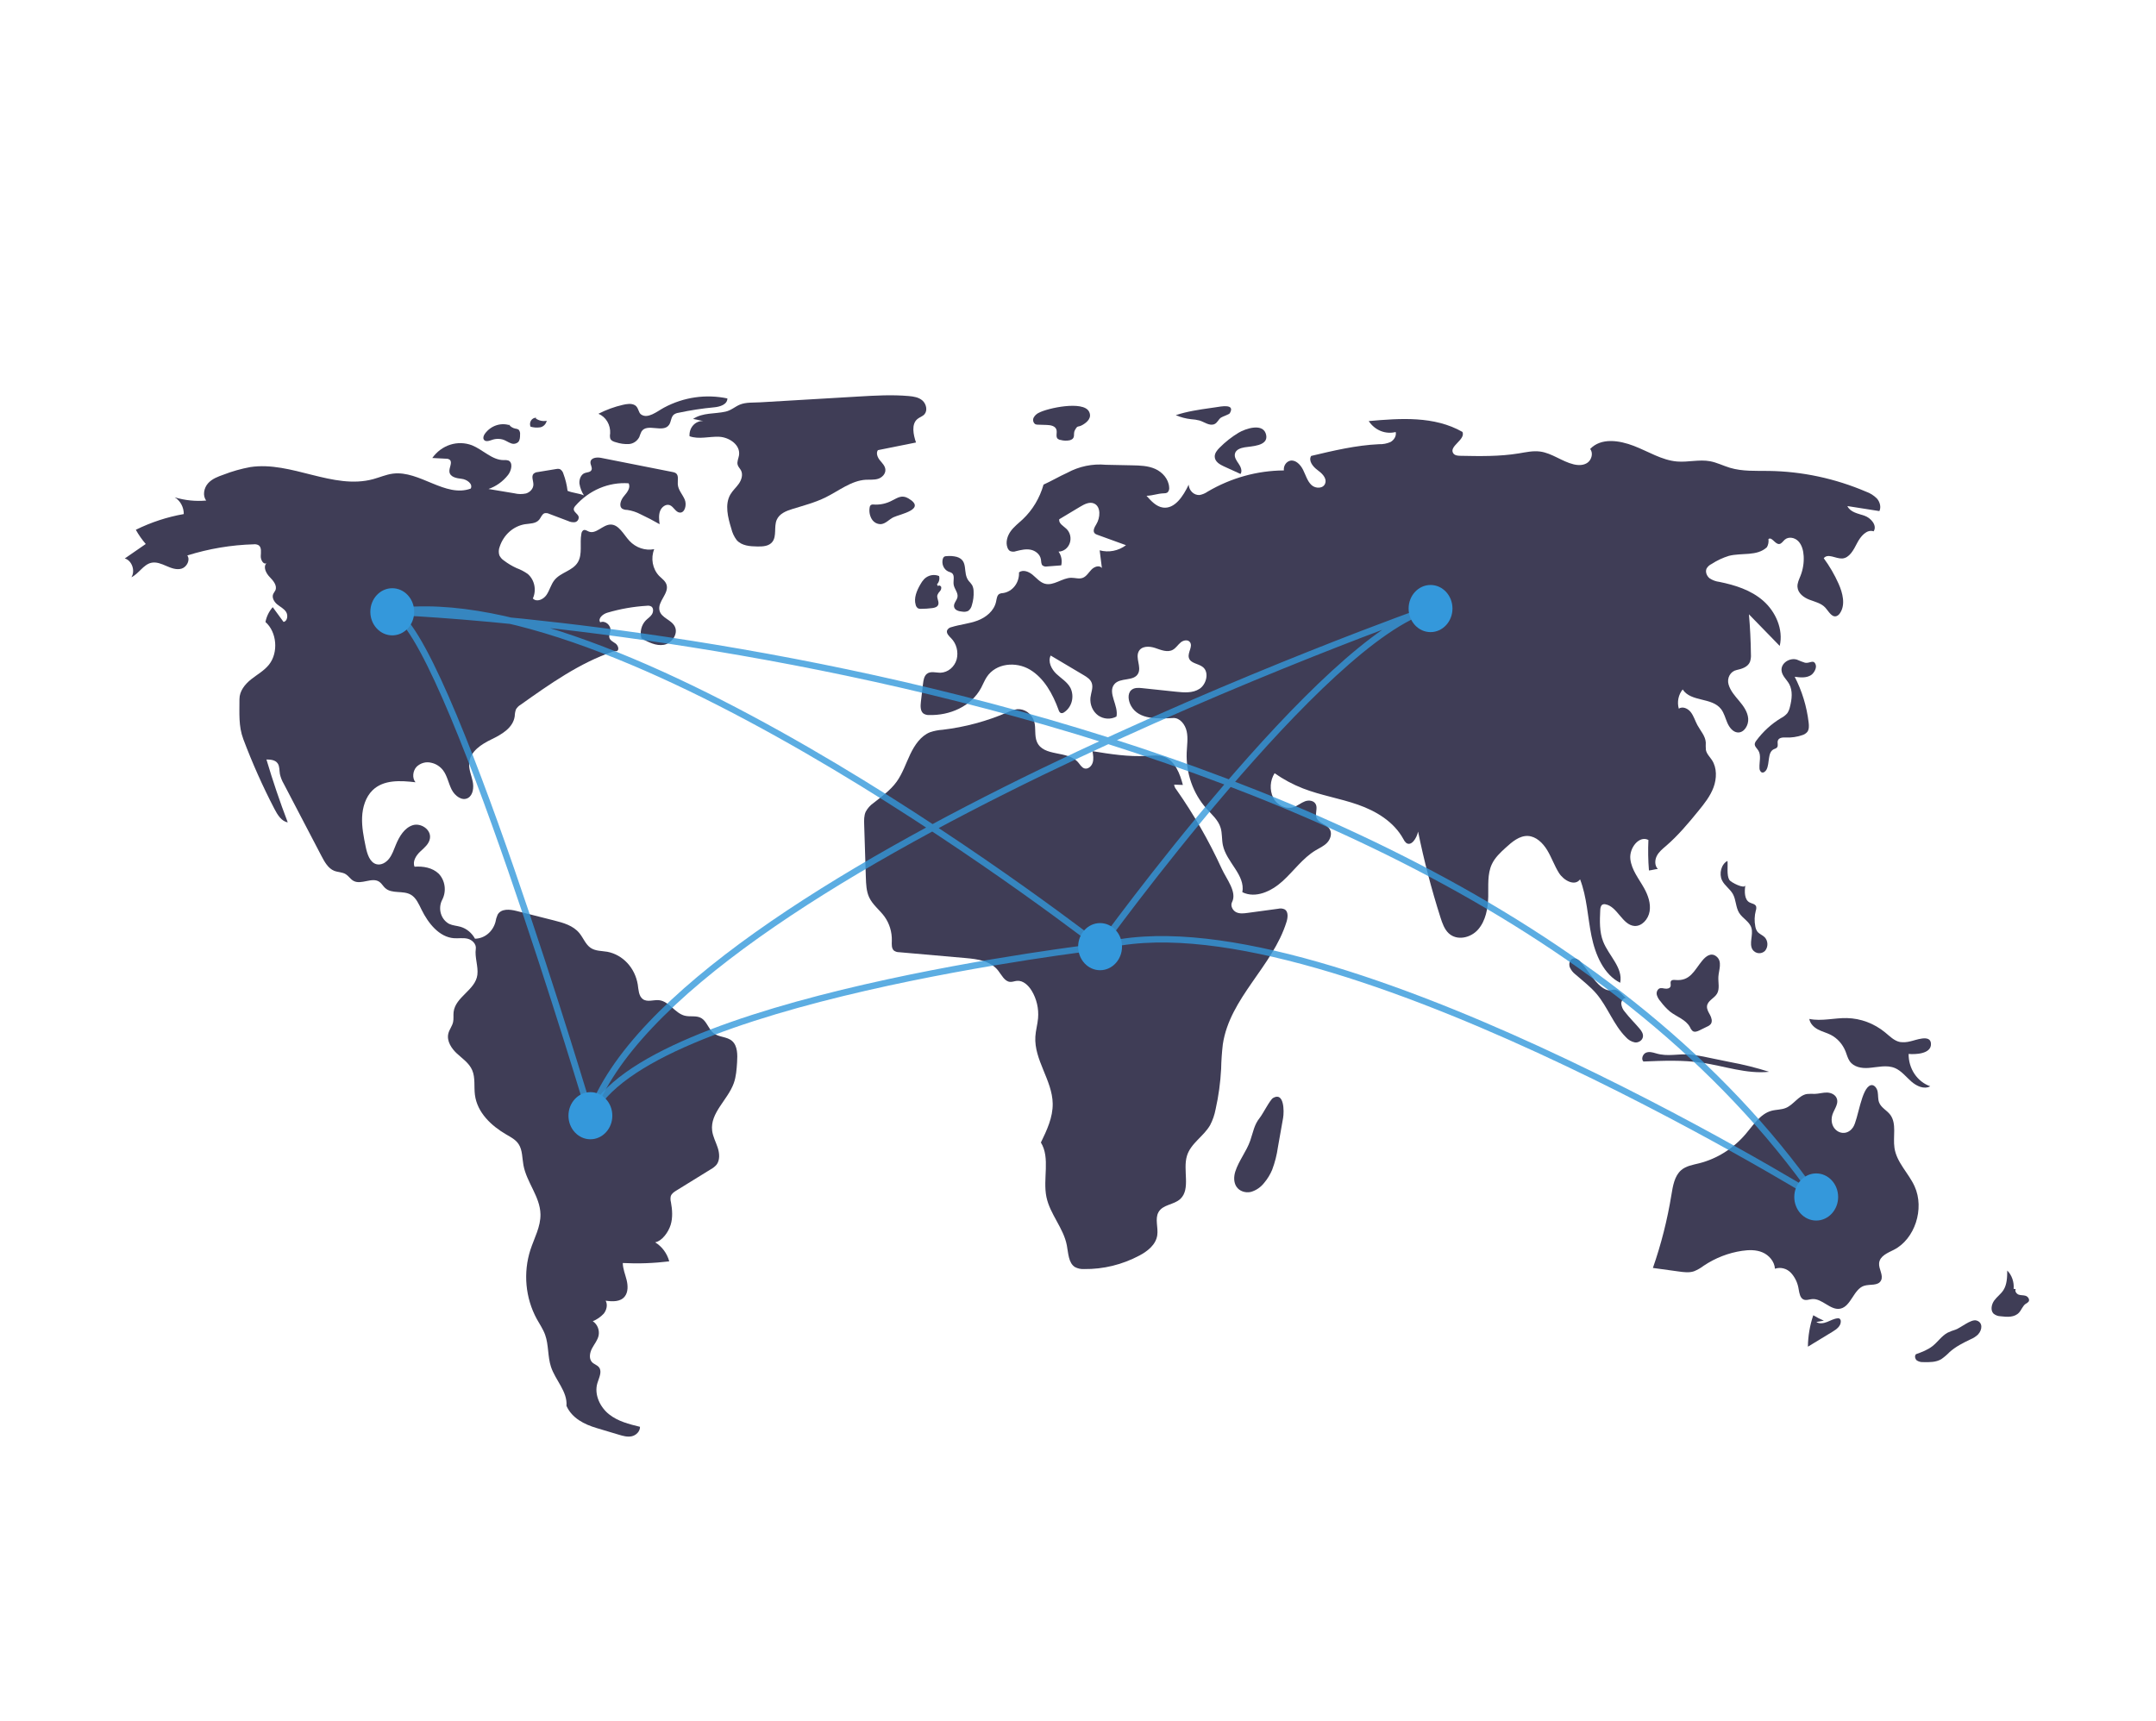 <svg width="670" height="535" viewBox="0 0 670 535" fill="none" xmlns="http://www.w3.org/2000/svg">
<path d="M176.372 152.557C176.159 150.749 175.729 148.978 175.092 147.29C175.011 146.97 174.869 146.673 174.675 146.415C174.481 146.158 174.239 145.948 173.965 145.797C173.598 145.694 173.214 145.69 172.846 145.783L167.102 146.728C166.621 146.752 166.161 146.944 165.791 147.275C165.043 148.121 165.78 149.483 165.757 150.65C165.731 151.962 164.647 153.027 163.471 153.38C162.27 153.64 161.032 153.624 159.838 153.331L151.806 151.989C154.171 151.178 156.277 149.667 157.882 147.631C158.939 146.284 159.501 143.771 157.974 143.134C157.52 143 157.047 142.959 156.579 143.014C152.94 143.044 150.076 139.778 146.67 138.402C144.489 137.579 142.122 137.517 139.908 138.227C137.693 138.937 135.744 140.381 134.339 142.354L138.617 142.576C139.02 142.552 139.419 142.666 139.757 142.902C140.695 143.731 139.529 145.321 139.661 146.618C139.833 148.303 141.914 148.663 143.482 148.833C145.051 149.004 147.041 150.374 146.287 151.862C138.402 154.782 130.378 146.155 122.098 147.217C120.002 147.486 118.023 148.371 115.977 148.927C103.477 152.327 90.555 143.256 77.786 145.177C74.947 145.697 72.157 146.488 69.449 147.541C67.712 148.154 65.899 148.817 64.636 150.24C63.373 151.662 62.893 154.095 64.089 155.583C60.792 155.875 57.473 155.536 54.286 154.581C55.148 155.096 55.864 155.851 56.361 156.767C56.858 157.682 57.117 158.725 57.109 159.784C51.961 160.687 46.95 162.33 42.209 164.669C43.094 166.25 44.127 167.73 45.293 169.085L38.776 173.586C40.977 174.183 42.116 177.41 40.835 179.426C43.118 178.334 44.533 175.51 46.975 174.937C48.574 174.562 50.202 175.265 51.719 175.926C53.236 176.587 54.904 177.227 56.475 176.731C58.045 176.236 59.204 174.046 58.206 172.651C64.92 170.545 71.858 169.38 78.85 169.184C79.389 169.111 79.936 169.223 80.413 169.503C81.323 170.182 81.084 171.648 81.034 172.837C80.986 174.027 81.848 175.59 82.837 175.054C81.673 176.139 82.668 178.181 83.784 179.321C84.901 180.462 86.246 182.036 85.563 183.52C85.385 183.907 85.082 184.217 84.91 184.607C84.404 185.761 85.208 187.105 86.157 187.871C87.106 188.637 88.268 189.173 88.927 190.233C89.586 191.294 89.286 193.15 88.108 193.298L84.758 188.727C83.614 190.002 82.829 191.601 82.496 193.336C86.048 196.458 86.582 202.811 83.608 206.567C82.089 208.486 79.927 209.652 78.041 211.149C76.155 212.646 74.41 214.778 74.415 217.298C74.423 221.652 74.092 225.697 75.61 229.734C78.409 237.178 81.64 244.425 85.285 251.433C86.242 253.274 87.479 255.291 89.418 255.607C86.967 249.194 84.761 242.682 82.8 236.069C84.078 236.075 85.554 236.184 86.303 237.296C86.923 238.218 86.79 239.47 86.982 240.588C87.227 241.672 87.636 242.704 88.192 243.646L99.894 266.053C100.864 267.911 101.976 269.904 103.83 270.657C105.016 271.138 106.387 271.047 107.478 271.739C108.333 272.282 108.909 273.246 109.781 273.757C112.246 275.202 115.674 272.43 117.977 274.156C118.636 274.649 119.055 275.433 119.662 275.998C121.79 277.979 125.28 276.654 127.736 278.132C129.319 279.084 130.139 280.988 130.983 282.714C133.098 287.037 136.52 291.272 141.052 291.617C142.476 291.725 143.93 291.435 145.322 291.775C146.714 292.115 148.083 293.421 147.86 294.936C147.477 297.534 148.671 300.379 148.35 302.987C147.766 307.737 141.499 309.824 140.961 314.58C140.843 315.621 141.027 316.696 140.797 317.716C140.514 318.965 139.641 319.982 139.331 321.224C138.743 323.577 140.312 325.919 142.034 327.502C143.757 329.085 145.812 330.45 146.754 332.667C147.75 335.009 147.261 337.74 147.585 340.292C148.292 345.863 152.767 349.993 157.374 352.655C158.777 353.467 160.284 354.252 161.192 355.66C162.378 357.497 162.26 359.918 162.656 362.113C163.625 367.489 167.835 371.918 167.955 377.392C168.04 381.283 166.028 384.813 164.826 388.484C163.699 392.002 163.291 395.739 163.63 399.441C163.969 403.143 165.047 406.723 166.791 409.937C167.69 411.569 168.765 413.108 169.401 414.877C170.536 418.034 170.168 421.623 171.214 424.815C172.598 429.036 176.399 432.522 176.035 436.979C177.761 440.832 181.572 442.725 185.405 443.872L192.273 445.927C193.588 446.321 194.962 446.718 196.301 446.433C197.64 446.148 198.918 444.952 198.884 443.485C195.516 442.669 192.04 441.801 189.263 439.594C186.487 437.388 184.585 433.459 185.638 429.924C186.127 428.285 187.166 426.392 186.178 425.038C185.612 424.263 184.578 424.06 183.94 423.353C182.945 422.249 183.286 420.395 184.002 419.065C184.717 417.734 185.752 416.545 186.04 415.039C186.186 414.197 186.089 413.327 185.761 412.546C185.434 411.765 184.892 411.111 184.209 410.67C185.482 410.153 186.641 409.354 187.608 408.325C188.503 407.228 188.915 405.536 188.212 404.288C190.301 404.573 192.766 404.712 194.137 402.995C195.232 401.623 195.157 399.573 194.724 397.827C194.292 396.081 193.56 394.384 193.538 392.577C198.355 392.823 203.183 392.647 207.975 392.051C207.282 389.543 205.707 387.423 203.585 386.142C205.755 385.747 207.732 382.955 208.417 380.706C209.103 378.458 208.928 376.01 208.504 373.688C208.342 373.09 208.319 372.459 208.44 371.849C208.684 371.012 209.449 370.502 210.157 370.065L220.927 363.415C221.57 363.069 222.152 362.607 222.649 362.048C223.778 360.623 223.611 358.472 223.033 356.707C222.455 354.942 221.53 353.282 221.307 351.426C220.641 345.875 226.169 341.893 228.034 336.668C228.766 334.617 228.915 332.389 229.057 330.198C229.209 327.844 229.22 325.111 227.54 323.594C225.928 322.141 223.411 322.465 221.725 321.113C220.179 319.873 219.646 317.465 217.957 316.464C216.424 315.555 214.501 316.133 212.795 315.705C209.792 314.952 207.903 311.232 204.836 310.887C203.105 310.693 201.147 311.602 199.729 310.519C198.479 309.564 198.429 307.646 198.191 306.018C197.774 303.487 196.646 301.155 194.958 299.335C193.271 297.515 191.105 296.295 188.753 295.839C186.969 295.531 185.027 295.648 183.509 294.594C181.972 293.527 181.267 291.529 180.06 290.051C178.114 287.669 175.05 286.822 172.179 286.097L160.503 283.146C158.43 282.622 155.758 282.344 154.646 284.296C154.316 285.039 154.083 285.827 153.953 286.639C153.536 288.106 152.697 289.393 151.557 290.316C150.417 291.239 149.034 291.749 147.607 291.773C146.628 289.979 145.043 288.66 143.182 288.092C141.998 287.738 140.73 287.698 139.601 287.176C138.986 286.854 138.439 286.399 137.993 285.842C137.547 285.284 137.211 284.634 137.007 283.932C136.803 283.229 136.734 282.49 136.804 281.758C136.875 281.026 137.084 280.318 137.419 279.676C138.092 278.388 138.352 276.897 138.158 275.434C137.965 273.97 137.329 272.616 136.349 271.58C134.363 269.664 131.491 269.201 128.828 269.393C128.131 267.757 129.297 265.911 130.553 264.723C131.81 263.534 133.335 262.365 133.609 260.59C134.039 257.798 130.725 255.677 128.209 256.51C125.692 257.342 124.086 259.97 123.025 262.56C122.415 264.046 121.898 265.611 120.937 266.864C119.976 268.117 118.428 269.014 116.965 268.612C114.893 268.043 114.093 265.396 113.634 263.151C113.019 260.138 112.4 257.083 112.529 254.002C112.658 250.92 113.624 247.756 115.738 245.67C119.182 242.271 124.466 242.604 129.115 243.147C128.016 241.816 128.288 239.575 129.463 238.322C130.083 237.73 130.828 237.309 131.634 237.096C132.44 236.884 133.282 236.885 134.087 237.101C135.488 237.415 136.75 238.226 137.67 239.404C138.99 241.135 139.366 243.473 140.365 245.438C141.363 247.403 143.608 249.079 145.446 248.025C147.033 247.114 147.285 244.748 146.89 242.861C146.495 240.975 145.656 239.14 145.799 237.212C146.072 233.533 149.619 231.319 152.75 229.804C155.88 228.289 159.464 226.251 159.96 222.599C159.977 221.884 160.103 221.177 160.332 220.506C160.679 219.912 161.161 219.425 161.733 219.089C170.869 212.598 180.157 206.028 190.599 202.482C191.143 202.297 191.206 202.503 191.76 202.358C192.535 201.877 192.021 200.545 191.279 200.008C190.536 199.472 189.543 199.06 189.354 198.12C189.216 197.428 189.595 196.75 189.693 196.05C189.935 194.332 188.023 192.746 186.538 193.433C185.699 192.238 187.359 190.851 188.701 190.454C192.731 189.261 196.867 188.535 201.041 188.287C201.522 188.204 202.016 188.295 202.445 188.543C203.146 189.065 203.056 190.263 202.559 191.008C202.063 191.753 201.29 192.22 200.671 192.851C199.994 193.559 199.512 194.453 199.276 195.436C199.04 196.419 199.06 197.453 199.334 198.424C201.512 199.616 203.881 200.842 206.294 200.422C208.707 200.003 210.849 197.088 209.714 194.76C208.658 192.593 205.486 192.104 204.94 189.728C204.301 186.947 207.964 184.473 207.139 181.749C206.778 180.556 205.671 179.853 204.822 178.992C203.82 177.935 203.138 176.578 202.866 175.097C202.594 173.617 202.745 172.083 203.299 170.696C201.917 170.958 200.496 170.859 199.156 170.408C197.816 169.958 196.597 169.168 195.599 168.106C193.757 166.108 192.288 162.956 189.673 163.045C187.272 163.127 185.205 166.137 182.961 165.219C182.409 164.993 181.827 164.533 181.292 164.802C181.117 164.925 180.969 165.088 180.862 165.281C180.754 165.473 180.688 165.69 180.669 165.913C180.099 168.845 181.08 172.184 179.594 174.717C177.977 177.474 174.236 177.856 172.276 180.341C171.211 181.69 170.799 183.508 169.821 184.931C168.843 186.353 166.767 187.258 165.593 186.018C166.17 184.743 166.327 183.295 166.04 181.912C165.752 180.528 165.036 179.29 164.009 178.4C162.919 177.636 161.745 177.021 160.512 176.571C159.135 175.945 157.826 175.16 156.606 174.231C155.994 173.834 155.498 173.263 155.171 172.581C154.913 171.727 154.948 170.801 155.269 169.972C155.865 168.138 156.915 166.513 158.307 165.273C159.698 164.033 161.378 163.225 163.166 162.936C164.729 162.708 166.548 162.788 167.582 161.508C168.13 160.831 168.417 159.807 169.211 159.531C169.72 159.422 170.247 159.492 170.715 159.731L176.549 161.938C177.2 162.254 177.917 162.381 178.628 162.308C178.98 162.257 179.302 162.064 179.528 161.769C179.754 161.474 179.867 161.097 179.846 160.716C179.66 159.674 178.169 159.174 178.305 158.124C178.381 157.784 178.551 157.476 178.793 157.242C180.898 154.833 183.473 152.954 186.333 151.74C189.193 150.526 192.267 150.006 195.336 150.219C196.072 151.519 194.907 153.059 193.938 154.168C192.969 155.278 192.191 157.261 193.363 158.116C193.843 158.379 194.377 158.508 194.916 158.492C196.352 158.701 197.748 159.156 199.05 159.84C201.066 160.783 203.044 161.815 204.982 162.935C204.811 161.561 204.648 160.114 205.132 158.829C205.617 157.544 206.994 156.536 208.196 157.037C209.355 157.519 209.95 159.169 211.185 159.32C212.832 159.522 213.482 156.906 212.794 155.284C212.106 153.663 210.744 152.305 210.63 150.527C210.553 149.327 210.978 147.84 210.087 147.113C209.769 146.895 209.409 146.759 209.035 146.717L186.779 142.314C185.458 142.053 183.548 142.253 183.49 143.696C183.457 144.502 184.126 145.299 183.83 146.039C183.513 146.83 182.474 146.758 181.717 147.037C180.542 147.471 179.952 148.971 180.065 150.301C180.272 151.622 180.748 152.878 181.459 153.978C180.012 153.327 177.82 153.208 176.372 152.557Z" fill="#3F3D56"/>
<path d="M158.614 132.247C157.211 131.748 155.698 131.725 154.282 132.181C152.866 132.637 151.615 133.55 150.698 134.796C150.331 135.315 150.023 136.03 150.33 136.591C150.77 137.397 151.891 137.079 152.717 136.791C153.931 136.324 155.253 136.29 156.487 136.694C157.263 136.98 157.957 137.486 158.736 137.762C159.116 137.932 159.531 137.989 159.938 137.925C160.345 137.861 160.728 137.679 161.046 137.399C161.581 136.813 161.614 135.901 161.615 135.08C161.652 134.805 161.632 134.525 161.555 134.26C161.479 133.995 161.348 133.751 161.173 133.547C160.861 133.353 160.51 133.241 160.15 133.222C159.344 133.062 158.615 132.604 158.089 131.927" fill="#3F3D56"/>
<path d="M166.639 129.846C166.325 129.827 166.012 129.896 165.73 130.045C165.447 130.195 165.206 130.419 165.028 130.698C164.85 130.977 164.742 131.3 164.713 131.637C164.685 131.974 164.738 132.313 164.867 132.621C165.832 132.904 166.839 132.975 167.83 132.829C168.324 132.746 168.784 132.509 169.153 132.145C169.521 131.782 169.782 131.31 169.901 130.788C168.735 131.016 167.531 130.769 166.525 130.095" fill="#3F3D56"/>
<path d="M193.564 125.834C190.938 126.434 188.388 127.365 185.966 128.609C187.108 129.08 188.079 129.934 188.735 131.044C189.391 132.153 189.699 133.46 189.612 134.772C189.51 135.275 189.521 135.798 189.647 136.296C189.926 137.023 190.734 137.296 191.445 137.482C192.722 137.9 194.056 138.083 195.39 138.024C196.057 137.986 196.705 137.77 197.275 137.396C197.845 137.021 198.319 136.5 198.655 135.879C198.848 135.289 199.075 134.713 199.334 134.153C201.037 131.364 206.099 134.737 207.928 132.041C208.573 131.091 208.514 129.661 209.354 128.909C209.789 128.581 210.292 128.374 210.819 128.307C214.498 127.522 218.214 126.953 221.951 126.603C223.721 126.438 226.029 125.754 226.044 123.844C219.375 122.436 212.461 123.436 206.375 126.688C204.182 127.869 201.283 130.352 199.171 128.787C198.38 128.201 198.419 126.623 197.331 125.964C196.218 125.29 194.745 125.564 193.564 125.834Z" fill="#3F3D56"/>
<path d="M215.373 130.218L218.503 130.865C217.927 130.837 217.352 130.942 216.816 131.173C216.281 131.403 215.797 131.754 215.398 132.201C214.998 132.648 214.692 133.182 214.499 133.766C214.307 134.351 214.233 134.973 214.282 135.591C217.213 136.643 220.409 135.619 223.497 135.759C226.585 135.899 230.178 138.27 229.651 141.544C229.491 142.534 228.96 143.523 229.236 144.483C229.43 145.155 229.982 145.633 230.293 146.252C230.942 147.543 230.424 149.176 229.604 150.349C228.785 151.522 227.683 152.459 226.964 153.706C225.175 156.807 226.191 160.817 227.257 164.282C227.565 165.591 228.134 166.812 228.925 167.862C230.504 169.667 233.077 169.824 235.381 169.86C237.058 169.886 238.98 169.797 240.04 168.4C241.425 166.576 240.457 163.731 241.369 161.59C242.196 159.646 244.306 158.812 246.217 158.221C249.719 157.137 253.287 156.216 256.598 154.579C260.708 152.546 264.55 149.379 269.068 149.117C270.335 149.044 271.634 149.205 272.855 148.831C274.076 148.458 275.236 147.323 275.143 145.962C275.064 144.8 274.149 143.946 273.434 143.069C272.719 142.193 272.158 140.845 272.815 139.917L284.657 137.539C283.818 135.08 283.164 131.841 285.093 130.24C285.789 129.663 286.72 129.432 287.313 128.734C288.323 127.544 287.815 125.494 286.649 124.482C285.483 123.469 283.907 123.235 282.414 123.101C277.221 122.638 271.999 122.944 266.796 123.251C256.626 123.85 246.456 124.449 236.286 125.048C234.239 125.169 231.875 124.985 229.997 125.736C228.408 126.371 227.277 127.538 225.459 127.948C222.103 128.705 218.41 128.193 215.373 130.218Z" fill="#3F3D56"/>
<path d="M271.453 156.818C271.134 156.764 270.808 156.843 270.542 157.04C270.366 157.248 270.261 157.515 270.245 157.795C270.043 159.034 270.284 160.309 270.919 161.366C271.243 161.884 271.69 162.299 272.213 162.569C272.737 162.839 273.318 162.953 273.896 162.9C275.306 162.707 276.345 161.414 277.64 160.783C279.638 159.812 288.12 158.298 282.252 154.89C280.23 153.716 278.924 154.752 277.33 155.526C275.517 156.523 273.485 156.97 271.453 156.818V156.818Z" fill="#3F3D56"/>
<path d="M322.844 128.295C322.159 128.595 321.586 129.132 321.214 129.82C321.043 130.169 321.003 130.576 321.103 130.956C321.203 131.336 321.435 131.66 321.751 131.861C322.007 131.961 322.278 132.007 322.55 131.998L325.336 132.087C326.52 132.125 327.998 132.396 328.316 133.622C328.552 134.532 328.024 135.702 328.661 136.353C328.935 136.581 329.264 136.719 329.609 136.75C330.527 137.003 331.485 137.037 332.416 136.847C334.443 136.263 333.378 134.933 334.016 133.749C334.993 131.937 334.824 133.034 336.545 131.995C337.816 131.229 339.458 129.837 338.398 127.883C336.553 124.484 325.567 126.834 322.844 128.295Z" fill="#3F3D56"/>
<path d="M377.828 126.586L376.211 126.818C372.563 127.341 368.895 127.869 365.381 129.047C366.902 129.693 368.498 130.114 370.124 130.298C371.019 130.345 371.909 130.481 372.781 130.704C374.332 131.2 375.896 132.483 377.395 131.826C378.325 131.419 378.628 130.378 379.398 129.827C379.93 129.446 381.946 128.83 382.172 128.445C383.994 125.338 379.229 126.385 377.828 126.586Z" fill="#3F3D56"/>
<path d="M384.931 134.489C382.771 135.788 380.766 137.366 378.962 139.189C378.202 139.957 377.426 140.912 377.495 142.031C377.586 143.518 379.06 144.381 380.336 144.962L385.508 147.315C386.135 146.365 385.561 145.053 384.912 144.119C384.264 143.185 383.494 142.104 383.78 140.98C384.107 139.697 385.562 139.26 386.782 139.039C388.77 138.679 394.132 138.708 393.487 135.264C392.728 131.206 386.927 133.29 384.931 134.489Z" fill="#3F3D56"/>
<path d="M383.891 364.121C383.399 365.653 383.352 367.458 384.204 368.795C385.16 370.296 387.072 370.856 388.726 370.475C390.374 370.004 391.843 368.989 392.925 367.573C393.915 366.387 394.73 365.044 395.34 363.592C396.192 361.329 396.793 358.965 397.13 356.551L398.736 347.489C399.095 345.463 399.081 339.254 395.618 341.277C394.672 341.83 392.482 346.193 391.49 347.431C389.704 349.661 389.467 351.825 388.527 354.527C387.348 357.911 384.981 360.731 383.891 364.121Z" fill="#3F3D56"/>
<path d="M566.784 410.495C565.651 410.02 564.551 409.457 563.493 408.811C562.433 411.945 561.869 415.249 561.825 418.584L569.579 413.867C570.745 413.158 572.067 412.172 572.042 410.732C572.052 410.554 572.018 410.376 571.943 410.217C571.867 410.059 571.753 409.925 571.613 409.83C571.441 409.755 571.253 409.732 571.07 409.761C569.92 409.864 568.872 410.472 567.787 410.895C566.703 411.318 565.434 411.542 564.439 410.914" fill="#3F3D56"/>
<path d="M607.684 413.295C606.833 413.544 606.002 413.865 605.198 414.254C603.419 415.228 602.208 417.076 600.607 418.358C599.075 419.584 597.231 420.258 595.42 420.913C594.887 421.419 595.132 422.438 595.71 422.883C596.332 423.263 597.045 423.435 597.758 423.377C599.639 423.422 601.621 423.442 603.268 422.465C604.197 421.818 605.066 421.076 605.863 420.251C607.789 418.523 610.103 417.383 612.393 416.282C613.226 415.943 613.997 415.448 614.669 414.819C616.108 413.295 616.209 410.943 614.134 410.425C612.457 410.006 609.281 412.74 607.684 413.295Z" fill="#3F3D56"/>
<path d="M625.756 400.605C625.849 399.556 625.719 398.499 625.376 397.512C625.034 396.525 624.487 395.634 623.777 394.908C623.756 397.006 623.696 399.242 622.599 400.977C621.816 402.213 620.59 403.048 619.733 404.226C618.876 405.403 618.496 407.27 619.501 408.303C620.143 408.829 620.926 409.118 621.733 409.129C623.734 409.383 626.05 409.524 627.453 407.97C628.219 407.122 628.592 405.865 629.526 405.242C629.874 405.085 630.185 404.846 630.436 404.542C630.821 403.883 630.208 403.014 629.518 402.777C628.829 402.539 628.068 402.651 627.375 402.425C626.682 402.2 626.045 401.362 626.401 400.683" fill="#3F3D56"/>
<path d="M593.637 323.676C592.587 323.951 591.5 324.02 590.428 323.88C588.646 323.528 587.26 322.085 585.822 320.901C582.403 318.103 578.247 316.542 573.952 316.443C570.044 316.363 566.1 317.502 562.262 316.707C562.512 318.207 563.706 319.331 564.979 320C566.253 320.668 567.658 321.004 568.938 321.659C570.987 322.718 572.612 324.536 573.515 326.779C573.927 327.813 574.187 328.938 574.811 329.841C576.087 331.687 578.505 332.092 580.639 331.941C583.422 331.744 586.328 330.884 588.917 331.998C590.898 332.851 592.315 334.714 593.969 336.163C595.622 337.612 597.951 338.687 599.85 337.642C597.878 336.956 596.161 335.609 594.951 333.8C593.741 331.991 593.1 329.813 593.123 327.585C594.985 327.769 600.349 327.697 600.06 324.296C599.815 321.413 595.236 323.365 593.637 323.676Z" fill="#3F3D56"/>
<path d="M569.275 347.132C569.605 345.182 571.414 343.461 570.851 341.574C570.461 340.269 569.054 339.625 567.779 339.592C566.505 339.56 565.253 339.968 563.978 340.007C563.149 339.96 562.317 339.972 561.489 340.045C558.96 340.492 557.4 343.342 555.016 344.356C553.567 344.972 551.938 344.854 550.431 345.28C547.008 346.247 544.843 349.724 542.451 352.526C538.585 357.035 533.55 360.192 527.996 361.588C526.05 362.073 523.959 362.383 522.412 363.741C520.364 365.54 519.86 368.624 519.404 371.425C518.145 379.16 516.221 386.753 513.657 394.105L521.783 395.221C523.328 395.433 524.929 395.64 526.417 395.148C527.499 394.71 528.524 394.123 529.466 393.403C533.085 390.987 537.135 389.416 541.355 388.789C543.483 388.475 545.714 388.418 547.711 389.268C549.708 390.118 551.421 392.047 551.589 394.349C552.452 394.06 553.373 394.029 554.251 394.258C555.13 394.488 555.934 394.97 556.578 395.653C557.851 397.047 558.684 398.835 558.96 400.765C559.174 401.96 559.388 403.392 560.42 403.894C561.262 404.303 562.227 403.862 563.148 403.783C566.272 403.514 568.864 407.43 571.935 406.756C575.229 406.033 576.037 400.73 579.25 399.668C581.095 399.058 583.684 399.8 584.567 397.955C585.346 396.329 583.792 394.452 583.952 392.631C584.15 390.388 586.61 389.436 588.507 388.48C595.046 385.181 598.15 375.72 594.981 368.741C593.103 364.607 589.409 361.352 588.727 356.81C588.202 353.316 589.483 349.241 587.411 346.49C586.356 345.091 584.571 344.318 583.944 342.649C583.549 341.598 583.708 340.405 583.495 339.295C583.283 338.185 582.382 337.023 581.362 337.311C578.401 338.146 577.457 347.978 575.872 350.366C573.462 353.997 568.516 351.606 569.275 347.132Z" fill="#3F3D56"/>
<path d="M514.556 327.391C513.544 327.086 512.439 326.786 511.47 327.221C510.5 327.657 509.934 329.187 510.712 329.946C516.799 329.691 522.922 329.438 528.957 330.327C535.91 331.351 542.791 333.886 549.774 333.14C545.785 331.875 541.73 330.864 537.631 330.111L530.794 328.707C528.96 328.294 527.107 327.986 525.242 327.785C521.342 327.439 518.39 328.547 514.556 327.391Z" fill="#3F3D56"/>
<path d="M520.649 304.603C520.143 304.558 519.517 304.519 519.256 304.986C519.006 305.432 519.292 306.022 519.158 306.522C518.974 307.206 518.142 307.38 517.486 307.287C516.829 307.194 516.12 306.971 515.539 307.311C515.244 307.528 515.022 307.841 514.907 308.205C514.792 308.568 514.79 308.962 514.9 309.326C515.138 310.051 515.523 310.71 516.026 311.255C516.886 312.419 517.865 313.476 518.946 314.403C521.038 316.063 523.872 316.863 525.189 319.273C525.375 319.74 525.661 320.153 526.023 320.479C526.655 320.91 527.48 320.582 528.161 320.248L530.548 319.075C530.978 318.909 531.362 318.628 531.664 318.259C532.21 317.464 531.875 316.333 531.417 315.476C530.959 314.619 530.373 313.732 530.471 312.75C530.647 310.998 532.742 310.328 533.603 308.829C534.472 307.318 533.906 305.372 534.006 303.599C534.124 301.526 535.335 298.829 533.386 297.28C531.729 295.964 530.145 297.18 528.955 298.633C526.447 301.698 525.26 305.017 520.649 304.603Z" fill="#3F3D56"/>
<path d="M535.138 273.627C535.953 275.305 537.652 276.306 538.541 277.939C539.504 279.71 539.394 281.998 540.439 283.714C541.511 285.475 543.669 286.41 544.27 288.412C544.927 290.599 543.437 293.256 544.624 295.167C544.846 295.479 545.125 295.739 545.445 295.929C545.764 296.119 546.117 296.236 546.481 296.272C546.845 296.308 547.211 296.262 547.558 296.138C547.904 296.013 548.223 295.813 548.493 295.549C548.994 294.963 549.262 294.19 549.24 293.395C549.218 292.6 548.908 291.845 548.376 291.292C547.673 290.603 546.664 290.306 546.077 289.501C545.772 289.037 545.568 288.504 545.482 287.942C545.162 286.323 545.213 284.645 545.631 283.052C545.788 282.647 545.828 282.202 545.745 281.773C545.481 280.947 544.441 280.888 543.711 280.505C542.054 279.635 542.094 277.121 542.384 275.162C542.191 276.466 537.87 274.248 537.418 273.51C536.519 272.043 537.008 269.212 536.83 267.591C534.89 268.596 534.142 271.576 535.138 273.627Z" fill="#3F3D56"/>
<path d="M491.612 299.436C490.815 298.477 489.614 297.473 488.545 298.051C487.729 298.493 487.505 299.706 487.825 300.626C488.214 301.519 488.814 302.287 489.564 302.855C491.792 304.83 494.191 306.613 496.135 308.909C499.613 313.018 501.456 318.563 505.238 322.348C505.999 323.226 507.006 323.812 508.105 324.016C509.207 324.126 510.445 323.368 510.571 322.186C510.676 321.212 510.044 320.341 509.427 319.619C507.958 317.901 506.349 316.319 504.962 314.524C504.321 313.834 503.918 312.93 503.82 311.961C503.813 310.995 504.633 309.983 505.505 310.222C504.445 309.931 503.659 308.033 502.104 307.677C500.804 307.379 500.49 308.244 498.943 307.53C495.993 306.17 493.678 301.922 491.612 299.436Z" fill="#3F3D56"/>
<path d="M560.931 205.995C560.085 205.724 559.253 205.405 558.438 205.038C556.248 204.331 553.35 206.061 553.642 208.5C553.836 210.12 555.238 211.212 556.013 212.617C557.162 214.701 556.855 217.345 556.252 219.678C556.104 220.401 555.822 221.084 555.423 221.687C554.866 222.324 554.199 222.84 553.46 223.205C550.502 224.988 547.894 227.371 545.779 230.221C545.549 230.484 545.389 230.809 545.315 231.161C545.21 231.984 545.98 232.584 546.415 233.27C547.382 234.796 546.683 236.848 546.779 238.691C546.764 238.952 546.812 239.212 546.917 239.447C547.022 239.682 547.181 239.885 547.38 240.036C547.962 240.354 548.653 239.813 548.969 239.198C550.017 237.157 549.227 233.88 551.193 232.896C551.565 232.71 552.016 232.631 552.264 232.28C552.658 231.723 552.278 230.898 552.478 230.232C552.777 229.232 554.049 229.187 555.026 229.231C556.708 229.307 558.389 229.066 559.994 228.521C560.623 228.36 561.195 228.004 561.638 227.497C562.226 226.708 562.174 225.587 562.056 224.584C561.468 219.586 559.995 214.755 557.718 210.352C559.445 210.589 561.324 210.795 562.814 209.827C563.649 209.285 564.65 207.665 564.236 206.562C563.581 204.818 562.399 206.286 560.931 205.995Z" fill="#3F3D56"/>
<path d="M339.507 233.484C339.713 234.676 339.917 235.93 339.553 237.078C339.19 238.226 338.047 239.185 336.968 238.833C336.13 238.56 335.647 237.655 335.052 236.965C331.745 233.126 324.283 235.348 322.24 230.6C321.406 228.662 321.972 226.34 321.404 224.294C321.045 223.112 320.331 222.091 319.374 221.392C318.417 220.693 317.271 220.356 316.116 220.433C315.063 220.596 314.038 220.925 313.074 221.409C306.614 224.19 299.832 226.014 292.915 226.829C291.6 226.915 290.3 227.17 289.042 227.587C286.201 228.694 284.261 231.524 282.88 234.413C281.499 237.301 280.479 240.429 278.627 242.995C276.681 245.692 273.955 247.58 271.411 249.623C270.431 250.302 269.615 251.221 269.03 252.305C268.479 253.523 268.51 254.938 268.553 256.291L269.073 272.723C269.139 274.837 269.223 277.026 270.103 278.917C271.202 281.279 273.373 282.826 274.879 284.913C276.416 287.057 277.216 289.706 277.145 292.412C277.113 293.5 277.012 294.786 277.801 295.469C278.28 295.804 278.841 295.977 279.412 295.968L300.089 297.787C303.727 298.107 307.758 298.633 310.132 301.612C311.253 303.018 312.153 305.04 313.87 305.191C314.606 305.255 315.323 304.93 316.059 304.868C317.917 304.71 319.55 306.226 320.58 307.896C322.139 310.441 322.847 313.48 322.587 316.515C322.418 318.42 321.868 320.271 321.75 322.181C321.299 329.446 327.028 335.757 327.139 343.037C327.205 347.319 325.314 351.32 323.47 355.117C326.445 359.962 324.009 366.415 325.194 372.08C326.317 377.454 330.486 381.662 331.525 387.056C332 389.525 332.028 392.564 334.053 393.836C334.942 394.302 335.927 394.514 336.915 394.452C342.869 394.528 348.755 393.087 354.092 390.248C356.596 388.912 359.192 386.917 359.63 383.948C359.982 381.554 358.853 378.876 360.002 376.791C361.357 374.333 364.827 374.527 366.821 372.638C370.054 369.572 367.533 363.725 368.843 359.309C370.021 355.34 374.074 353.231 376.084 349.669C376.875 348.137 377.442 346.484 377.767 344.767C378.687 340.663 379.26 336.478 379.479 332.263C379.532 329.702 379.708 327.146 380.005 324.604C382.171 310.134 395.478 300.445 399.799 286.545C400.211 285.217 400.405 283.449 399.306 282.698C398.655 282.363 397.916 282.28 397.214 282.462L387.682 283.754C386.499 283.914 385.244 284.064 384.156 283.536C383.069 283.007 382.29 281.529 382.867 280.406C384.486 277.253 381.155 273.27 379.676 270.039C375.692 261.34 370.947 253.068 365.506 245.335C365.158 244.937 364.939 244.428 364.885 243.885L367.59 243.982C366.677 240.459 365.17 236.605 361.986 235.316C360.192 234.59 358.206 234.841 356.292 234.954C350.81 235.275 344.933 234.386 339.507 233.484Z" fill="#3F3D56"/>
<path d="M356.296 154.104C357.731 155.741 359.338 157.478 361.414 157.763C365.08 158.267 367.716 154.192 369.394 150.652C369.456 151.555 369.843 152.395 370.473 152.996C371.103 153.596 371.926 153.908 372.767 153.867C373.672 153.703 374.535 153.34 375.304 152.8C382.567 148.533 390.703 146.272 398.98 146.221C398.901 145.547 399.056 144.865 399.417 144.307C399.777 143.749 400.317 143.354 400.933 143.199C402.616 142.84 404.131 144.405 404.943 146.029C405.755 147.654 406.261 149.537 407.551 150.754C408.841 151.97 411.338 151.917 411.848 150.156C412.337 148.465 410.698 147.023 409.337 146.026C407.976 145.029 406.541 143.184 407.457 141.713C414.412 140.058 421.41 138.397 428.526 138.068C429.738 138.113 430.945 137.89 432.073 137.411C433.158 136.839 434.021 135.539 433.729 134.278C432.176 134.671 430.549 134.557 429.057 133.952C427.564 133.346 426.273 132.277 425.348 130.88C435.222 130.004 445.725 129.257 454.476 134.252C455.526 136.675 450.174 138.692 451.606 140.878C452.063 141.575 452.978 141.657 453.771 141.672C459.852 141.794 465.969 141.913 471.981 140.926C474.179 140.565 476.398 140.056 478.604 140.348C482.278 140.836 485.421 143.471 489.036 144.33C490.507 144.68 492.157 144.692 493.397 143.772C494.638 142.852 495.171 140.757 494.154 139.561C497.558 135.975 503.207 136.864 507.697 138.581C512.187 140.298 516.441 143.066 521.193 143.449C524.601 143.724 528.057 142.738 531.424 143.364C533.54 143.758 535.51 144.77 537.578 145.392C541.489 146.568 545.627 146.32 549.689 146.376C560.051 146.526 570.3 148.716 579.929 152.836C581.182 153.274 582.329 154.003 583.291 154.971C584.187 156.002 584.644 157.605 584.041 158.859L574.092 157.296C575.029 159.28 577.454 159.618 579.424 160.302C581.393 160.987 583.436 163.325 582.252 165.15C580.118 164.42 578.184 166.713 577.106 168.824C576.028 170.934 574.715 173.461 572.478 173.59C570.476 173.705 568.054 171.872 566.748 173.509C568.552 175.954 570.096 178.608 571.352 181.422C572.642 184.31 573.561 187.949 571.818 190.547C571.543 191.011 571.127 191.358 570.641 191.528C569.218 191.916 568.293 190.043 567.272 188.909C565.985 187.479 564.04 187.074 562.298 186.403C560.556 185.733 558.721 184.414 558.584 182.43C558.5 181.196 559.106 180.048 559.552 178.907C560.303 176.985 560.631 174.902 560.511 172.821C560.414 171.146 559.977 169.404 558.858 168.235C557.74 167.065 555.809 166.694 554.608 167.765C554.047 168.265 553.598 169.065 552.871 169.095C551.585 169.147 550.598 166.738 549.563 167.56C549.685 168.437 549.516 169.331 549.086 170.087C545.999 172.973 541.257 171.752 537.278 172.772C535.386 173.354 533.574 174.204 531.891 175.301C531.261 175.59 530.725 176.074 530.351 176.69C529.854 177.728 530.402 179.057 531.277 179.747C532.206 180.359 533.249 180.742 534.332 180.868C539.183 181.856 544.105 183.384 547.936 186.734C551.766 190.084 554.277 195.621 553.065 200.767L543.498 190.94C543.862 195.066 544.068 199.203 544.117 203.352C544.179 204.162 544.075 204.977 543.814 205.74C543.132 207.359 541.283 207.904 539.663 208.262C539.213 208.354 538.786 208.547 538.409 208.829C538.033 209.111 537.717 209.476 537.481 209.899C537.246 210.322 537.096 210.793 537.042 211.283C536.988 211.773 537.031 212.269 537.168 212.739C537.743 214.756 539.178 216.328 540.492 217.895C541.806 219.461 543.099 221.242 543.271 223.343C543.443 225.444 541.968 227.813 540.011 227.667C538.527 227.556 537.426 226.128 536.793 224.681C536.16 223.234 535.784 221.622 534.833 220.392C531.954 216.671 525.489 218.265 522.91 214.298C522.253 215.099 521.797 216.068 521.586 217.112C521.375 218.156 521.416 219.241 521.704 220.264C522.904 219.456 524.546 220.206 525.447 221.379C526.349 222.552 526.774 224.056 527.482 225.374C528.437 227.152 529.957 228.728 530.09 230.776C530.055 231.55 530.067 232.326 530.127 233.099C530.363 234.34 531.339 235.231 532.016 236.268C533.59 238.682 533.512 241.998 532.497 244.736C531.483 247.474 529.66 249.763 527.855 251.981C524.701 255.856 521.483 259.708 517.745 262.926C516.678 263.844 515.54 264.747 514.875 266.031C514.211 267.314 514.177 269.116 515.198 270.093C514.467 270.132 513.157 270.518 512.427 270.558C512.17 267.407 512.114 264.242 512.26 261.083C509.377 259.595 506.273 263.58 506.645 266.995C507.017 270.409 509.314 273.149 510.95 276.104C512.146 278.264 513.035 280.783 512.636 283.26C512.236 285.737 510.179 288.022 507.85 287.803C504.144 287.456 502.594 281.737 498.924 281.083C498.601 281.001 498.261 281.037 497.959 281.186C497.414 281.507 497.319 282.291 497.289 282.958C497.139 286.232 497.009 289.637 498.198 292.656C499.937 297.072 504.431 300.782 503.488 305.47C498.41 302.932 495.77 296.81 494.571 290.93C493.372 285.049 493.172 278.876 491.024 273.317C489.392 275.565 485.962 273.707 484.471 271.348C483.058 269.112 482.188 266.525 480.816 264.259C479.445 261.993 477.344 259.964 474.832 259.839C472.198 259.708 469.914 261.651 467.905 263.487C466.253 264.997 464.557 266.566 463.592 268.653C462.187 271.69 462.554 275.27 462.486 278.661C462.413 282.327 461.691 286.194 459.366 288.878C457.042 291.562 452.752 292.496 450.189 290.078C448.85 288.815 448.202 286.928 447.625 285.118C444.843 276.388 442.525 267.495 440.685 258.483C440.254 260.54 438.574 263.191 436.968 261.979C436.608 261.654 436.316 261.249 436.112 260.793C433.118 255.338 427.573 252.066 421.97 250.104C416.368 248.142 410.473 247.226 404.933 245.07C401.828 243.861 398.862 242.273 396.094 240.337C395.389 241.452 394.977 242.751 394.902 244.096C394.827 245.442 395.092 246.784 395.67 247.981C396.899 250.32 399.68 251.674 402.06 250.856C403.291 250.434 404.329 249.515 405.55 249.062C406.771 248.609 408.409 248.831 408.943 250.096C409.454 251.306 408.682 252.77 409.065 254.033C409.648 255.957 412.348 256.106 413.292 257.857C413.995 259.16 413.417 260.89 412.414 261.941C411.411 262.993 410.073 263.569 408.848 264.301C404.876 266.676 402.051 270.73 398.579 273.884C395.107 277.038 390.209 279.34 386.072 277.317C387.058 271.949 381.109 268.007 380.015 262.663C379.655 260.904 379.841 259.035 379.327 257.321C378.582 254.839 376.534 253.133 374.854 251.252C372.816 248.946 371.228 246.224 370.184 243.248C369.14 240.271 368.662 237.1 368.776 233.922C368.867 231.713 369.245 229.468 368.776 227.316C368.308 225.163 366.65 223.079 364.596 223.176C359.903 223.399 353.991 223.775 351.529 219.474C350.65 217.939 350.268 215.691 351.538 214.515C352.435 213.686 353.758 213.764 354.935 213.889L365.508 215.007C367.981 215.268 370.654 215.484 372.776 214.094C374.898 212.704 375.818 209.015 373.853 207.38C372.417 206.185 369.845 206.25 369.427 204.351C369.08 202.769 370.709 200.974 369.829 199.652C369.198 198.704 367.78 198.967 366.921 199.677C366.061 200.388 365.438 201.427 364.476 201.965C362.789 202.909 360.773 202.011 358.958 201.4C357.142 200.79 354.709 200.738 353.828 202.55C352.844 204.577 354.702 207.233 353.725 209.264C352.433 211.95 348.057 210.421 346.243 212.731C344.161 215.381 347.66 219.333 346.957 222.719C346.061 223.197 345.065 223.416 344.066 223.356C343.067 223.295 342.1 222.957 341.259 222.375C340.432 221.77 339.772 220.936 339.351 219.96C338.93 218.985 338.763 217.905 338.867 216.835C339.041 215.312 339.779 213.757 339.284 212.318C338.884 211.154 337.797 210.461 336.787 209.861L326.512 203.757C325.558 205.659 326.764 208.018 328.272 209.447C329.781 210.876 331.67 211.952 332.661 213.832C333.288 215.135 333.428 216.646 333.054 218.056C332.679 219.467 331.818 220.671 330.646 221.421C330.499 221.53 330.332 221.604 330.156 221.637C329.98 221.67 329.8 221.662 329.627 221.612C329.463 221.509 329.32 221.371 329.207 221.207C329.094 221.043 329.012 220.856 328.967 220.658C327.154 215.67 324.432 210.753 320.08 208.148C315.729 205.542 309.476 206.078 306.622 210.467C305.944 211.509 305.489 212.697 304.899 213.799C301.762 219.655 295.037 222.428 288.753 222.246C288.139 222.283 287.527 222.128 286.992 221.801C285.976 221.048 286.022 219.448 286.178 218.132L286.837 212.546C286.97 211.425 287.162 210.185 287.987 209.485C289.151 208.498 290.831 209.121 292.313 209.098C293.436 209.041 294.516 208.615 295.406 207.876C296.296 207.138 296.953 206.123 297.289 204.97C297.588 203.805 297.586 202.574 297.283 201.41C296.98 200.246 296.387 199.194 295.569 198.365C294.889 197.679 293.977 196.817 294.336 195.893C294.479 195.637 294.673 195.418 294.903 195.251C295.134 195.084 295.395 194.974 295.67 194.927C298.332 194.096 301.146 193.878 303.764 192.897C306.382 191.917 308.922 189.91 309.542 187.005C309.732 186.114 309.818 185.036 310.562 184.595C310.935 184.425 311.336 184.337 311.741 184.336C313.161 184.118 314.454 183.338 315.365 182.148C316.276 180.957 316.739 179.444 316.664 177.904C317.919 176.962 319.677 177.655 320.891 178.658C322.105 179.66 323.176 180.985 324.653 181.417C327.406 182.222 330.066 179.602 332.919 179.59C334.119 179.585 335.361 180.041 336.49 179.604C337.634 179.161 338.317 177.936 339.195 177.032C340.073 176.127 341.614 175.575 342.425 176.55L341.735 171.052C343.125 171.429 344.575 171.483 345.986 171.208C347.398 170.934 348.738 170.338 349.918 169.461L340.993 166.22C340.683 166.136 340.396 165.971 340.159 165.74C339.51 164.989 340.155 163.819 340.682 162.965C341.944 160.922 342.156 157.558 340.081 156.541C338.664 155.847 337.038 156.68 335.678 157.495L329.164 161.4C328.957 162.731 330.472 163.485 331.41 164.381C331.977 164.924 332.379 165.638 332.562 166.431C332.745 167.223 332.701 168.056 332.436 168.821C332.17 169.586 331.696 170.247 331.074 170.716C330.453 171.186 329.714 171.443 328.955 171.453C329.384 172.052 329.682 172.748 329.827 173.488C329.972 174.228 329.96 174.993 329.793 175.728L325.41 176.067C324.918 176.173 324.407 176.066 323.989 175.769C323.52 175.321 323.583 174.537 323.475 173.873C323.213 172.271 321.754 171.149 320.264 170.861C318.775 170.573 317.252 170.942 315.777 171.306C315.151 171.548 314.463 171.531 313.848 171.258C313.496 171.012 313.228 170.648 313.085 170.223C312.439 168.538 313.043 166.557 314.081 165.116C315.12 163.675 316.541 162.622 317.818 161.422C320.87 158.543 323.113 154.803 324.293 150.625C326.705 149.539 329.203 148.062 331.616 146.975C335.335 144.951 339.506 144.082 343.66 144.467L351.83 144.635C354.249 144.684 356.733 144.748 358.97 145.739C361.207 146.731 363.172 148.875 363.327 151.47C363.373 151.764 363.35 152.066 363.258 152.347C363.167 152.629 363.01 152.88 362.803 153.079C362.487 153.264 362.129 153.351 361.77 153.329C359.514 153.414 358.552 154.019 356.296 154.104Z" fill="#3F3D56"/>
<path d="M291.174 181.63C291.493 181.305 291.723 180.892 291.838 180.436C291.953 179.98 291.949 179.499 291.826 179.045C291.049 178.723 290.204 178.64 289.386 178.807C288.568 178.973 287.809 179.381 287.195 179.985C286.711 180.512 286.294 181.104 285.955 181.748C284.881 183.631 283.931 185.88 284.554 187.985C284.604 188.215 284.697 188.431 284.827 188.622C284.956 188.812 285.12 188.973 285.308 189.094C285.587 189.215 285.887 189.265 286.187 189.242C287.37 189.241 288.551 189.163 289.725 189.008C290.446 188.914 291.284 188.695 291.562 187.974C291.929 187.026 291.042 185.953 291.3 184.965C291.47 184.523 291.728 184.127 292.055 183.803C292.218 183.64 292.343 183.438 292.42 183.214C292.497 182.99 292.525 182.75 292.501 182.513C292.396 182.049 291.736 181.786 291.498 182.189" fill="#3F3D56"/>
<path d="M297.307 173.083C296.256 172.823 295.173 172.75 294.1 172.866C293.863 172.859 293.628 172.916 293.417 173.033C293.213 173.195 293.065 173.426 292.996 173.689C292.77 174.47 292.825 175.315 293.152 176.054C293.479 176.794 294.053 177.374 294.76 177.679C295.145 177.774 295.514 177.934 295.853 178.151C296.76 178.908 296.182 180.454 296.354 181.674C296.546 183.044 297.78 184.193 297.554 185.558C297.376 186.632 296.308 187.483 296.48 188.559C296.66 189.686 297.99 190.024 299.05 190.114C299.665 190.23 300.297 190.152 300.871 189.89C301.447 189.467 301.856 188.83 302.02 188.101C302.454 186.713 302.636 185.247 302.557 183.785C302.553 183.119 302.397 182.465 302.104 181.879C301.785 181.415 301.431 180.979 301.046 180.577C299.015 178.037 301.154 174.248 297.307 173.083Z" fill="#3F3D56"/>
<path opacity="0.8" d="M564.407 372.051C564.407 372.051 408.836 276.053 341.861 294.242C341.861 294.242 199.921 310.663 183.471 346.788C183.471 346.788 138.351 195.213 121.901 190.16" stroke="#3498DB" stroke-width="2" stroke-miterlimit="10"/>
<path opacity="0.8" d="M183.471 346.788C209.556 272.011 444.556 189.15 444.556 189.15C411.186 198.244 341.861 294.242 341.861 294.242C341.861 294.242 195.221 179.55 121.901 190.16C121.901 190.16 444.791 201.528 564.407 372.051" stroke="#3498DB" stroke-width="2" stroke-miterlimit="10"/>
<path d="M121.901 197.486C125.665 197.486 128.716 194.206 128.716 190.16C128.716 186.114 125.665 182.834 121.901 182.834C118.137 182.834 115.086 186.114 115.086 190.16C115.086 194.206 118.137 197.486 121.901 197.486Z" fill="#3498DB"/>
<path d="M183.471 354.114C187.235 354.114 190.286 350.834 190.286 346.788C190.286 342.742 187.235 339.462 183.471 339.462C179.707 339.462 176.656 342.742 176.656 346.788C176.656 350.834 179.707 354.114 183.471 354.114Z" fill="#3498DB"/>
<path d="M444.556 196.476C448.32 196.476 451.371 193.196 451.371 189.15C451.371 185.104 448.32 181.824 444.556 181.824C440.792 181.824 437.741 185.104 437.741 189.15C437.741 193.196 440.792 196.476 444.556 196.476Z" fill="#3498DB"/>
<path d="M564.407 379.377C568.17 379.377 571.222 376.097 571.222 372.051C571.222 368.005 568.17 364.725 564.407 364.725C560.643 364.725 557.592 368.005 557.592 372.051C557.592 376.097 560.643 379.377 564.407 379.377Z" fill="#3498DB"/>
<path d="M341.861 301.568C345.625 301.568 348.676 298.288 348.676 294.242C348.676 290.196 345.625 286.916 341.861 286.916C338.097 286.916 335.046 290.196 335.046 294.242C335.046 298.288 338.097 301.568 341.861 301.568Z" fill="#3498DB"/>
</svg>
